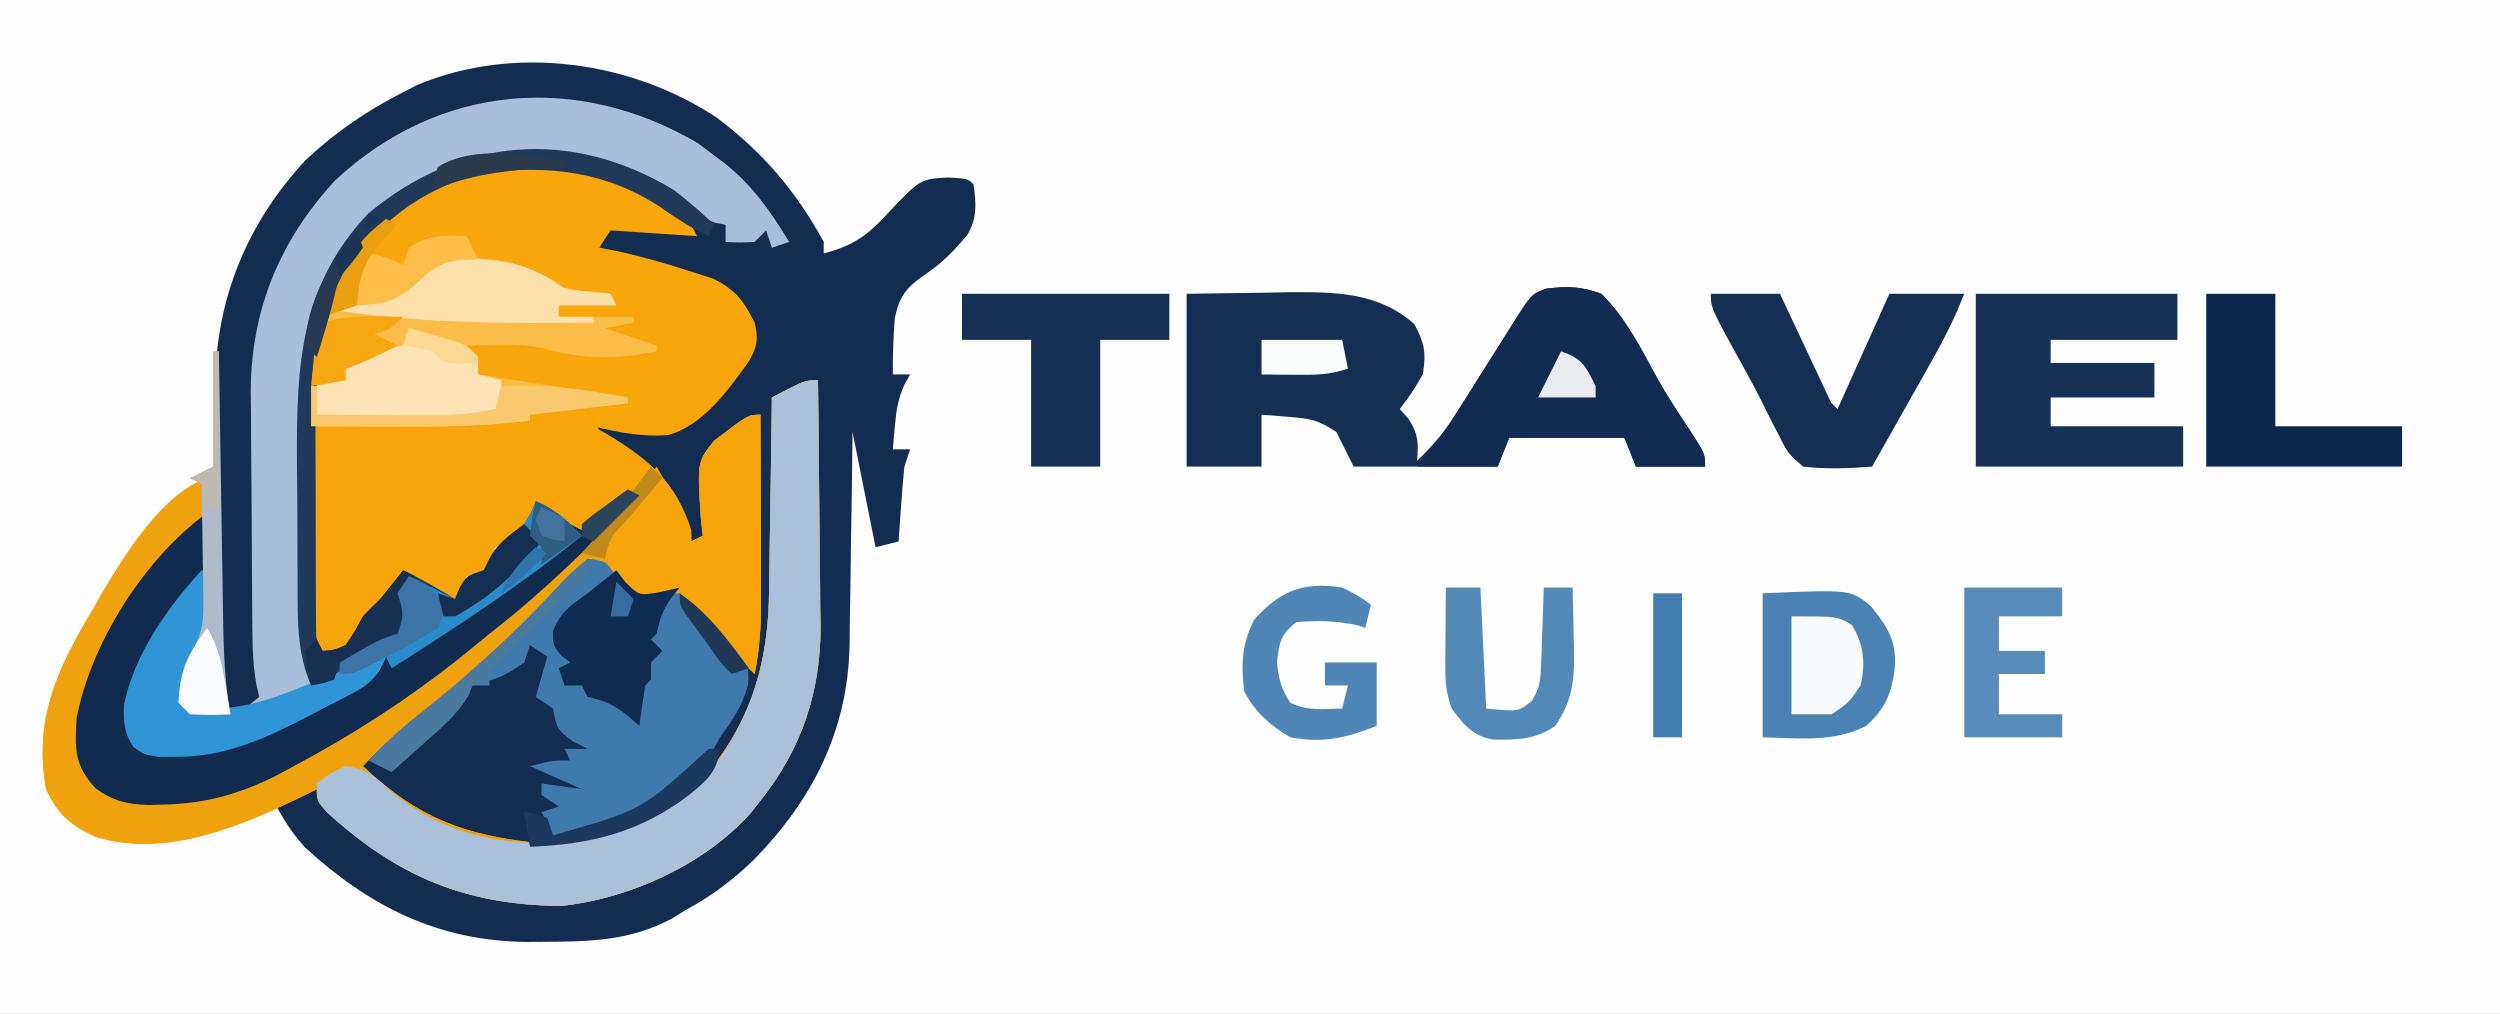 <?xml version="1.0" encoding="UTF-8"?>
<svg version="1.1" xmlns="http://www.w3.org/2000/svg" width="434" height="176">
<rect width="100%" height="100%" fill="#808080" stroke="none"/>
<path d="M0 0 C143.22 0 286.44 0 434 0 C434 58.08 434 116.16 434 176 C290.78 176 147.56 176 0 176 C0 117.92 0 59.84 0 0 Z " fill="#FEFEFE" transform="translate(0,0)"/>
<path d="M0 0 C8.044 6.056 13.776 12.737 18.625 21.625 C18.625 22.285 18.625 22.945 18.625 23.625 C23.404 22.356 25.958 20.732 29.312 17.125 C35.361 10.69 35.361 10.69 40.25 10.438 C43.625 10.625 43.625 10.625 44.625 11.625 C45.089 14.936 45.31 17.492 43.531 20.434 C41.442 22.928 39.397 25.097 36.703 26.941 C33.237 29.34 31.827 30.63 30.961 34.891 C30.714 38.15 30.591 41.357 30.625 44.625 C31.615 44.625 32.605 44.625 33.625 44.625 C33.308 45.187 32.991 45.749 32.664 46.328 C31.556 48.777 31.235 50.709 31 53.375 C30.925 54.174 30.85 54.973 30.773 55.797 C30.724 56.4 30.675 57.003 30.625 57.625 C31.615 57.625 32.605 57.625 33.625 57.625 C33.295 58.615 32.965 59.605 32.625 60.625 C32.4 62.851 32.217 65.081 32.062 67.312 C31.979 68.492 31.895 69.671 31.809 70.887 C31.748 71.79 31.687 72.694 31.625 73.625 C30.305 73.955 28.985 74.285 27.625 74.625 C26.305 68.025 24.985 61.425 23.625 54.625 C23.588 57.757 23.55 60.89 23.512 64.117 C23.465 67.179 23.414 70.24 23.363 73.302 C23.329 75.416 23.301 77.53 23.279 79.645 C23.245 82.698 23.192 85.751 23.137 88.805 C23.13 89.737 23.124 90.67 23.117 91.631 C22.791 106.476 16.713 118.439 6.449 128.926 C2.742 132.469 -0.868 135.2 -5.375 137.625 C-6.15 138.108 -6.924 138.592 -7.723 139.09 C-14.985 142.951 -21.896 143.088 -30 143.125 C-31.061 143.131 -32.122 143.138 -33.215 143.144 C-48.426 142.9 -60.13 137.027 -71.281 126.871 C-73.399 124.599 -74.885 122.341 -76.375 119.625 C-71.625 116.625 -71.625 116.625 -69.375 116.625 C-68.571 117.636 -67.766 118.646 -66.938 119.688 C-62.905 124.572 -57.798 127.476 -52.375 130.625 C-51.406 131.223 -50.436 131.821 -49.438 132.438 C-35.42 137.873 -21.907 136.202 -8.418 130.34 C4.103 124.053 11.012 114.733 15.674 101.692 C17.147 96.412 16.982 91.01 17.039 85.566 C17.058 84.422 17.078 83.278 17.098 82.099 C17.157 78.462 17.204 74.825 17.25 71.188 C17.288 68.714 17.327 66.241 17.367 63.768 C17.463 57.72 17.548 51.673 17.625 45.625 C16.676 46.12 15.727 46.615 14.75 47.125 C11.625 48.625 11.625 48.625 9.625 48.625 C9.656 50.53 9.656 50.53 9.688 52.474 C9.762 57.237 9.807 62.001 9.845 66.765 C9.865 68.817 9.892 70.869 9.927 72.921 C10.187 88.663 9.731 102.318 -1.375 114.625 C-10.175 122.882 -20.528 126.977 -32.603 126.735 C-43.265 126.171 -51.435 122.81 -59.375 115.625 C-60.408 114.317 -61.417 112.989 -62.375 111.625 C-61.359 110.886 -60.343 110.148 -59.297 109.387 C-49.221 101.991 -39.767 94.281 -31.109 85.234 C-30.568 84.674 -30.027 84.114 -29.47 83.537 C-28.428 82.451 -27.398 81.354 -26.382 80.244 C-24.969 78.766 -24.969 78.766 -22.375 76.625 C-20.176 76.633 -20.176 76.633 -18.375 77.625 C-17.612 78.491 -16.849 79.358 -16.062 80.25 C-15.176 81.034 -14.289 81.817 -13.375 82.625 C-12.274 82.401 -11.173 82.176 -10.039 81.945 C-6.375 81.625 -6.375 81.625 -3.574 83.828 C-2.745 84.834 -1.916 85.839 -1.062 86.875 C-0.221 87.87 0.621 88.865 1.488 89.891 C3.625 92.625 3.625 92.625 5.625 95.625 C6.796 91.003 6.753 86.556 6.723 81.824 C6.721 80.988 6.72 80.151 6.718 79.29 C6.713 76.631 6.7 73.972 6.688 71.312 C6.682 69.505 6.678 67.697 6.674 65.889 C6.663 61.467 6.646 57.046 6.625 52.625 C3.712 54.396 1.052 56.22 -1.375 58.625 C-2.333 62.262 -2.333 62.262 -1.875 66 C-1.767 67.868 -1.767 67.868 -1.656 69.773 C-1.563 70.714 -1.471 71.655 -1.375 72.625 C-2.86 73.12 -2.86 73.12 -4.375 73.625 C-4.669 72.84 -4.963 72.055 -5.266 71.246 C-9.077 62.321 -13.637 58.64 -22.375 54.625 C-21.88 53.635 -21.88 53.635 -21.375 52.625 C-20.431 52.848 -19.488 53.071 -18.516 53.301 C-11.282 54.619 -11.282 54.619 -4.471 52.509 C-2.606 50.989 -0.994 49.403 0.625 47.625 C1.147 47.061 1.668 46.497 2.206 45.915 C4.885 42.653 5.635 41.228 5.562 36.875 C4.771 33.517 4.771 33.517 2.625 30.625 C0.232 29.474 0.232 29.474 -2.602 28.582 C-3.633 28.231 -4.664 27.879 -5.727 27.518 C-6.807 27.161 -7.887 26.805 -9 26.438 C-10.088 26.069 -11.176 25.701 -12.297 25.322 C-14.987 24.414 -17.679 23.515 -20.375 22.625 C-19.715 21.305 -19.055 19.985 -18.375 18.625 C-11.445 19.12 -11.445 19.12 -4.375 19.625 C-14.787 10.981 -24.999 8.265 -38.355 9.359 C-47.571 10.573 -55.411 15.657 -61.375 22.625 C-68.026 32.438 -69.687 41.434 -69.605 53.055 C-69.605 54.126 -69.605 55.198 -69.604 56.302 C-69.601 58.552 -69.593 60.803 -69.581 63.054 C-69.562 66.51 -69.56 69.966 -69.561 73.422 C-69.556 75.612 -69.55 77.802 -69.543 79.992 C-69.542 81.029 -69.541 82.065 -69.54 83.133 C-69.533 84.088 -69.527 85.043 -69.52 86.027 C-69.516 86.869 -69.513 87.711 -69.509 88.578 C-69.504 90.691 -69.504 90.691 -68.375 92.625 C-66.46 92.503 -66.46 92.503 -64.375 91.625 C-62.766 89.249 -62.766 89.249 -61.375 86.625 C-60.396 85.604 -59.395 84.604 -58.375 83.625 C-57.028 81.97 -55.692 80.305 -54.375 78.625 C-51.263 80.123 -48.322 81.824 -45.375 83.625 C-45.107 82.986 -44.839 82.346 -44.562 81.688 C-43.375 79.625 -43.375 79.625 -40.375 78.625 C-40.086 78.027 -39.797 77.429 -39.5 76.812 C-38.024 73.943 -35.876 72.626 -33.375 70.625 C-32.063 68.508 -32.063 68.508 -31.375 66.625 C-28.708 67.958 -26.042 69.292 -23.375 70.625 C-20.735 68.645 -18.095 66.665 -15.375 64.625 C-14.715 64.955 -14.055 65.285 -13.375 65.625 C-21.682 74.151 -29.967 82.31 -39.375 89.625 C-41.063 91 -42.75 92.375 -44.438 93.75 C-53.551 100.989 -63.105 107.171 -73.375 112.625 C-74.5 113.232 -75.626 113.839 -76.785 114.465 C-83.353 117.669 -89.13 119.187 -96.375 119.312 C-97.081 119.332 -97.787 119.351 -98.515 119.371 C-102.233 119.286 -104.873 118.637 -107.82 116.445 C-111.545 112.333 -111.341 109.73 -111.086 104.363 C-108.568 91.125 -99.196 76.47 -88.375 68.625 C-87.633 73.376 -87.514 77.144 -89.98 81.387 C-91.388 83.238 -92.816 85.073 -94.262 86.895 C-99.255 93.346 -102.404 99.39 -101.375 107.625 C-98.796 110.204 -97.658 109.982 -94.062 110.062 C-83.782 109.854 -75.124 105.155 -66.188 100.5 C-65.539 100.164 -64.891 99.827 -64.223 99.48 C-61.052 97.767 -59.413 96.681 -57.375 93.625 C-58.146 93.986 -58.917 94.347 -59.711 94.719 C-61.215 95.415 -61.215 95.415 -62.75 96.125 C-64.247 96.821 -64.247 96.821 -65.773 97.531 C-68.375 98.625 -68.375 98.625 -70.375 98.625 C-72.854 92.85 -72.698 87.292 -72.711 81.121 C-72.718 80.006 -72.724 78.891 -72.731 77.743 C-72.741 75.385 -72.746 73.027 -72.746 70.67 C-72.75 67.099 -72.786 63.529 -72.824 59.959 C-72.907 43.426 -72.439 29.259 -60.375 16.625 C-49.906 7.929 -39.872 4.599 -26.375 5.625 C-16.637 6.761 -8.645 11.241 -1.375 17.625 C0.11 18.12 0.11 18.12 1.625 18.625 C1.625 19.615 1.625 20.605 1.625 21.625 C5.705 20.323 5.705 20.323 9.625 18.625 C9.625 19.945 9.625 21.265 9.625 22.625 C10.615 22.13 10.615 22.13 11.625 21.625 C3.728 9.341 -6.005 1.775 -20.461 -1.906 C-22.448 -2.208 -24.366 -2.313 -26.375 -2.375 C-27.328 -2.448 -28.28 -2.522 -29.262 -2.598 C-42.916 -3.24 -54.175 1.737 -64.375 10.625 C-72.461 18.103 -78.843 29.314 -79.556 40.449 C-79.623 43.896 -79.626 47.338 -79.605 50.785 C-79.605 52.048 -79.605 53.312 -79.604 54.613 C-79.601 57.277 -79.594 59.94 -79.581 62.604 C-79.564 66.005 -79.56 69.407 -79.561 72.808 C-79.56 76.071 -79.552 79.334 -79.543 82.598 C-79.542 83.813 -79.541 85.029 -79.54 86.282 C-79.533 87.42 -79.527 88.558 -79.52 89.731 C-79.516 90.727 -79.513 91.723 -79.509 92.749 C-79.368 95.773 -78.93 98.651 -78.375 101.625 C-81.345 102.615 -81.345 102.615 -84.375 103.625 C-86.863 96.866 -86.716 90.231 -86.746 83.09 C-86.76 81.124 -86.76 81.124 -86.773 79.118 C-86.79 76.346 -86.798 73.575 -86.801 70.804 C-86.806 67.293 -86.843 63.783 -86.889 60.272 C-86.927 56.878 -86.928 53.484 -86.934 50.09 C-86.953 48.85 -86.973 47.61 -86.993 46.332 C-86.917 31.442 -81.402 18.202 -71.211 7.312 C-66.124 2.567 -60.58 -1.24 -54.375 -4.375 C-53.564 -4.79 -52.753 -5.205 -51.918 -5.633 C-35.102 -12.674 -14.843 -9.785 0 0 Z " fill="#132D52" transform="translate(124.375,20.375)"/>
<path d="M0 0 C7.328 4.656 7.328 4.656 9 8 C4.05 7.67 -0.9 7.34 -6 7 C-6.66 7.99 -7.32 8.98 -8 10 C-6.804 10.227 -5.607 10.454 -4.375 10.688 C-0.074 11.665 4.117 12.887 8.312 14.25 C9.484 14.626 10.656 15.003 11.863 15.391 C15.707 17.363 17.068 19.165 19 23 C19.698 25.821 19.456 27.211 18.007 29.718 C14.537 34.615 9.954 40.972 3.912 42.543 C-0.527 42.846 -4.69 42.085 -9 41 C-8.192 41.461 -7.384 41.923 -6.551 42.398 C0.772 46.868 5.342 50.686 8 59 C8 59.66 8 60.32 8 61 C8.66 60.67 9.32 60.34 10 60 C9.843 58.606 9.843 58.606 9.684 57.184 C9.029 47.227 9.029 47.227 11.969 43.512 C17.872 39 17.872 39 20 39 C20.025 44.444 20.043 49.889 20.055 55.333 C20.06 57.184 20.067 59.034 20.075 60.885 C20.088 63.551 20.093 66.217 20.098 68.883 C20.103 69.705 20.108 70.527 20.113 71.374 C20.114 75.699 19.866 79.74 19 84 C16.547 81.624 14.25 79.317 12.133 76.629 C10.193 74.209 8.365 72.01 6 70 C2.299 70.064 2.299 70.064 -1 71 C-3.312 69.188 -3.312 69.188 -5 67 C-5.66 66.34 -6.32 65.68 -7 65 C-10.742 65.274 -12.456 67.15 -14.949 69.797 C-15.707 70.585 -16.465 71.374 -17.246 72.186 C-18.052 73.032 -18.858 73.878 -19.688 74.75 C-27.728 83.021 -36.123 90.2 -45.514 96.881 C-47.157 98.064 -47.157 98.064 -49 100 C-39.427 109.064 -31.252 112.09 -18.188 113.375 C-7.152 112.968 3.106 108.638 11 101 C18.734 91.507 21.427 81.457 21.512 69.398 C21.539 67.955 21.539 67.955 21.566 66.482 C21.62 63.446 21.654 60.411 21.688 57.375 C21.721 55.301 21.755 53.227 21.791 51.152 C21.875 46.102 21.942 41.051 22 36 C27.75 33 27.75 33 30 33 C30.102 40.186 30.172 47.371 30.22 54.558 C30.24 56.998 30.267 59.438 30.302 61.878 C30.351 65.403 30.373 68.928 30.391 72.453 C30.411 73.529 30.432 74.604 30.453 75.712 C30.457 87.168 27.164 97.037 20 106 C19.471 106.677 18.943 107.354 18.398 108.051 C10.495 117.016 -2.721 123.032 -14.547 124.266 C-31.091 124.148 -43.044 119.21 -55.27 107.918 C-57 106 -57 106 -57 104 C-57.799 104.398 -58.598 104.797 -59.422 105.207 C-70.255 110.433 -83.171 116.027 -95.359 112.273 C-99.761 110.297 -101.88 108.452 -104 104 C-106.174 91.856 -102.08 83.21 -96 73 C-95.14 71.482 -95.14 71.482 -94.262 69.934 C-90.228 63.166 -83.726 52.575 -76 50 C-75.607 53.753 -75.577 55.445 -77.906 58.5 C-78.762 59.325 -79.618 60.15 -80.5 61 C-88.962 69.786 -97.382 82.204 -97.5 94.688 C-97.531 95.784 -97.562 96.881 -97.594 98.012 C-97.232 101.126 -97.232 101.126 -94.957 103.352 C-91.321 105.379 -88.26 105.728 -84.188 105.688 C-83.443 105.682 -82.698 105.676 -81.93 105.67 C-73.343 105.315 -66.459 102.007 -59 98 C-58.085 97.527 -58.085 97.527 -57.152 97.044 C-36.566 86.356 -18.123 69.473 -2 53 C-4.97 54.98 -7.94 56.96 -11 59 C-14.05 57.475 -16.364 56.071 -19 54 C-19.268 54.763 -19.536 55.526 -19.812 56.312 C-20.951 58.89 -21.814 60.27 -24 62 C-24.66 62 -25.32 62 -26 62 C-26.66 63.65 -27.32 65.3 -28 67 C-28.99 67 -29.98 67 -31 67 C-31.66 68.65 -32.32 70.3 -33 72 C-33.907 71.34 -34.815 70.68 -35.75 70 C-38.932 67.651 -38.932 67.651 -43 68 C-44.389 69.961 -45.726 71.962 -47 74 C-47.66 74 -48.32 74 -49 74 C-49.206 74.784 -49.413 75.567 -49.625 76.375 C-51 79 -51 79 -54.125 80.312 C-55.074 80.539 -56.023 80.766 -57 81 C-57.955 78.134 -58.137 76.298 -58.161 73.32 C-58.171 72.372 -58.18 71.423 -58.19 70.446 C-58.194 69.421 -58.199 68.396 -58.203 67.34 C-58.209 66.28 -58.215 65.221 -58.22 64.129 C-58.23 61.882 -58.236 59.635 -58.24 57.388 C-58.25 53.975 -58.281 50.563 -58.312 47.15 C-58.319 44.964 -58.324 42.777 -58.328 40.59 C-58.34 39.579 -58.353 38.568 -58.366 37.527 C-58.329 25.78 -54.865 15.644 -47.031 6.77 C-34.477 -5.352 -15.543 -8.371 0 0 Z " fill="#F8A60B" transform="translate(112,33)"/>
<path d="M0 0 C0.102 7.186 0.172 14.371 0.22 21.558 C0.24 23.998 0.267 26.438 0.302 28.878 C0.351 32.403 0.373 35.928 0.391 39.453 C0.411 40.529 0.432 41.604 0.453 42.712 C0.457 54.168 -2.836 64.037 -10 73 C-10.529 73.677 -11.057 74.354 -11.602 75.051 C-19.505 84.016 -32.721 90.032 -44.547 91.266 C-61.091 91.148 -73.044 86.21 -85.27 74.918 C-87 73 -87 73 -87 71 C-87.799 71.398 -88.598 71.797 -89.422 72.207 C-100.255 77.433 -113.171 83.027 -125.359 79.273 C-129.761 77.297 -131.88 75.452 -134 71 C-136.174 58.856 -132.08 50.21 -126 40 C-125.426 38.988 -124.853 37.976 -124.262 36.934 C-120.228 30.166 -113.726 19.575 -106 17 C-105.607 20.753 -105.577 22.445 -107.906 25.5 C-108.762 26.325 -109.618 27.15 -110.5 28 C-118.962 36.786 -127.382 49.204 -127.5 61.688 C-127.546 63.333 -127.546 63.333 -127.594 65.012 C-127.232 68.126 -127.232 68.126 -124.957 70.352 C-121.321 72.379 -118.26 72.728 -114.188 72.688 C-113.443 72.682 -112.698 72.676 -111.93 72.67 C-103.343 72.315 -96.459 69.007 -89 65 C-88.085 64.527 -88.085 64.527 -87.152 64.044 C-65.831 52.975 -42.487 34.122 -28 15 C-26.995 16.789 -25.996 18.581 -25 20.375 C-24.443 21.373 -23.886 22.37 -23.312 23.398 C-22 26 -22 26 -22 28 C-21.01 27.505 -21.01 27.505 -20 27 C-20.157 25.606 -20.157 25.606 -20.316 24.184 C-20.971 14.227 -20.971 14.227 -18.031 10.512 C-12.128 6 -12.128 6 -10 6 C-9.975 11.444 -9.957 16.889 -9.945 22.333 C-9.94 24.184 -9.933 26.034 -9.925 27.885 C-9.912 30.551 -9.907 33.217 -9.902 35.883 C-9.897 36.705 -9.892 37.527 -9.887 38.374 C-9.886 42.699 -10.134 46.74 -11 51 C-13.453 48.624 -15.75 46.317 -17.867 43.629 C-19.807 41.209 -21.635 39.01 -24 37 C-27.701 37.064 -27.701 37.064 -31 38 C-33.312 36.188 -33.312 36.188 -35 34 C-35.66 33.34 -36.32 32.68 -37 32 C-40.742 32.274 -42.456 34.15 -44.949 36.797 C-45.707 37.585 -46.465 38.374 -47.246 39.186 C-48.052 40.032 -48.858 40.878 -49.688 41.75 C-57.728 50.021 -66.123 57.2 -75.514 63.881 C-77.157 65.064 -77.157 65.064 -79 67 C-69.427 76.064 -61.252 79.09 -48.188 80.375 C-37.152 79.968 -26.894 75.638 -19 68 C-11.266 58.507 -8.573 48.457 -8.488 36.398 C-8.461 34.955 -8.461 34.955 -8.434 33.482 C-8.38 30.446 -8.346 27.411 -8.312 24.375 C-8.279 22.301 -8.245 20.227 -8.209 18.152 C-8.125 13.102 -8.058 8.051 -8 3 C-2.25 0 -2.25 0 0 0 Z " fill="#EFA20E" transform="translate(142,66)"/>
<path d="M0 0 C0.928 0.701 1.856 1.403 2.812 2.125 C3.657 2.753 3.657 2.753 4.52 3.395 C9.416 7.267 12.591 11.815 15.812 17.125 C14.328 17.62 14.328 17.62 12.812 18.125 C12.318 16.64 12.318 16.64 11.812 15.125 C11.152 15.785 10.492 16.445 9.812 17.125 C7.188 17.25 7.188 17.25 4.812 17.125 C4.812 16.135 4.812 15.145 4.812 14.125 C3.971 13.982 3.971 13.982 3.113 13.836 C0.262 12.955 -1.611 11.533 -4 9.75 C-14.267 2.404 -25.258 0.618 -37.762 2.516 C-46.95 4.824 -55.451 10.27 -61.188 17.812 C-69.672 32.057 -68.699 46.482 -68.5 62.562 C-68.488 64.958 -68.479 67.353 -68.471 69.748 C-68.457 72.039 -68.442 74.33 -68.426 76.621 C-68.418 77.687 -68.411 78.752 -68.403 79.85 C-68.341 84.71 -68.203 89.349 -67.188 94.125 C-66.417 93.764 -65.646 93.403 -64.852 93.031 C-63.347 92.335 -63.347 92.335 -61.812 91.625 C-60.316 90.929 -60.316 90.929 -58.789 90.219 C-56.188 89.125 -56.188 89.125 -54.188 89.125 C-55.587 92.579 -56.937 93.888 -60.223 95.598 C-61.438 96.235 -61.438 96.235 -62.678 96.885 C-63.527 97.315 -64.375 97.745 -65.25 98.188 C-66.072 98.621 -66.894 99.055 -67.74 99.502 C-75.05 103.281 -82.196 106.566 -90.562 106.5 C-91.56 106.508 -92.558 106.515 -93.586 106.523 C-96.188 106.125 -96.188 106.125 -98.004 104.816 C-99.635 102.485 -99.777 100.361 -99.664 97.562 C-97.954 88.814 -92.123 80.6 -86.188 74.125 C-85.858 74.125 -85.528 74.125 -85.188 74.125 C-84.742 80.853 -84.927 85.538 -88.363 91.398 C-89.43 93.26 -89.43 93.26 -88.938 96.125 C-88.69 96.785 -88.442 97.445 -88.188 98.125 C-86.75 98.179 -85.313 98.218 -83.875 98.25 C-83.074 98.273 -82.274 98.296 -81.449 98.32 C-78.904 98.283 -78.904 98.283 -76.188 96.125 C-76.43 95.064 -76.43 95.064 -76.676 93.981 C-77.197 91.07 -77.335 88.379 -77.365 85.424 C-77.377 84.301 -77.39 83.179 -77.403 82.023 C-77.411 80.818 -77.418 79.613 -77.426 78.371 C-77.434 77.119 -77.442 75.867 -77.45 74.578 C-77.464 71.927 -77.475 69.277 -77.483 66.627 C-77.491 63.93 -77.512 61.233 -77.544 58.536 C-77.587 54.627 -77.603 50.718 -77.613 46.809 C-77.631 45.618 -77.648 44.426 -77.666 43.199 C-77.63 28.982 -72.633 16.815 -62.938 6.375 C-44.97 -10.312 -20.971 -12.336 0 0 Z " fill="#A9BED8" transform="translate(121.188,24.875)"/>
<path d="M0 0 C4.434 -0.062 8.869 -0.124 13.438 -0.188 C14.817 -0.215 16.197 -0.242 17.619 -0.27 C25.686 -0.325 33.324 -0.318 39.562 5.312 C41.33 8.617 41.604 10.299 41 14 C39 17.375 39 17.375 37 20 C37.495 20.557 37.99 21.114 38.5 21.688 C40.248 24.382 40.262 25.854 40 29 C42.984 26.195 45.21 23.368 47.383 19.902 C48.297 18.453 48.297 18.453 49.23 16.975 C49.856 15.972 50.481 14.97 51.125 13.938 C52.377 11.947 53.63 9.956 54.883 7.965 C55.709 6.644 55.709 6.644 56.551 5.297 C59.86 0.051 59.86 0.051 62.434 -0.891 C66.177 -1.339 68.423 -1.29 72 0 C76.229 4.168 78.955 9.656 81.782 14.819 C83.444 17.795 85.302 20.598 87.188 23.438 C90 27.752 90 27.752 90 30 C86.04 30 82.08 30 78 30 C77.01 27.525 77.01 27.525 76 25 C69.4 25 62.8 25 56 25 C55.34 26.65 54.68 28.3 54 30 C45.75 30 37.5 30 29 30 C28.01 28.02 27.02 26.04 26 24 C22.838 21.892 21.493 21.662 17.812 21.375 C16.911 21.3 16.01 21.225 15.082 21.148 C14.395 21.099 13.708 21.05 13 21 C13 23.97 13 26.94 13 30 C8.71 30 4.42 30 0 30 C0 20.1 0 10.2 0 0 Z " fill="#152F54" transform="translate(206,51)"/>
<path d="M0 0 C3.96 0 7.92 0 12 0 C12.495 1.98 12.495 1.98 13 4 C15.065 5.779 15.065 5.779 17.562 7.25 C18.389 7.771 19.215 8.292 20.066 8.828 C20.704 9.215 21.343 9.602 22 10 C20.503 13.89 18.296 15.469 14.875 17.75 C13.965 18.364 13.055 18.977 12.117 19.609 C11.419 20.068 10.72 20.527 10 21 C7.066 19.582 4.567 18.017 2 16 C1.732 16.763 1.464 17.526 1.188 18.312 C0.049 20.89 -0.814 22.27 -3 24 C-3.66 24 -4.32 24 -5 24 C-5.99 26.475 -5.99 26.475 -7 29 C-7.99 29 -8.98 29 -10 29 C-10.99 31.475 -10.99 31.475 -12 34 C-12.908 33.34 -13.815 32.68 -14.75 32 C-17.932 29.651 -17.932 29.651 -22 30 C-23.389 31.961 -24.726 33.962 -26 36 C-26.66 36 -27.32 36 -28 36 C-28.206 36.784 -28.413 37.568 -28.625 38.375 C-30 41 -30 41 -33.125 42.312 C-34.074 42.539 -35.023 42.766 -36 43 C-37.274 39.178 -37.124 35.593 -37.098 31.613 C-37.096 30.796 -37.095 29.979 -37.093 29.137 C-37.088 26.529 -37.075 23.921 -37.062 21.312 C-37.057 19.544 -37.053 17.775 -37.049 16.006 C-37.038 11.671 -37.021 7.335 -37 3 C-35.798 2.962 -35.798 2.962 -34.573 2.924 C-30.902 2.807 -27.232 2.685 -23.562 2.562 C-22.302 2.523 -21.042 2.484 -19.744 2.443 C-13.111 2.218 -6.583 1.852 0 1 C0 0.67 0 0.34 0 0 Z " fill="#F7A50A" transform="translate(91,71)"/>
<path d="M0 0 C0.102 7.186 0.172 14.371 0.22 21.558 C0.24 23.998 0.267 26.438 0.302 28.878 C0.351 32.403 0.373 35.928 0.391 39.453 C0.411 40.529 0.432 41.604 0.453 42.712 C0.457 54.168 -2.836 64.037 -10 73 C-10.529 73.677 -11.057 74.354 -11.602 75.051 C-19.505 84.016 -32.721 90.032 -44.547 91.266 C-61.072 91.148 -72.982 86.19 -85.27 75.016 C-87 73 -87 73 -87 70 C-84.75 68.25 -84.75 68.25 -82 67 C-78.735 67.408 -77.09 68.569 -74.75 70.812 C-66.851 77.791 -56.836 80.694 -46.281 80.305 C-34.617 78.747 -24.425 74.659 -16.871 65.387 C-10.71 56.293 -8.565 47.274 -8.488 36.398 C-8.461 34.955 -8.461 34.955 -8.434 33.482 C-8.38 30.446 -8.346 27.411 -8.312 24.375 C-8.279 22.301 -8.245 20.227 -8.209 18.152 C-8.125 13.102 -8.058 8.051 -8 3 C-2.25 0 -2.25 0 0 0 Z " fill="#ABC0D9" transform="translate(142,66)"/>
<path d="M0 0 C3.378 0.305 3.978 0.975 6.312 3.625 C7.199 4.409 8.086 5.192 9 6 C10.651 5.664 10.651 5.664 12.336 5.32 C16 5 16 5 18.801 7.203 C19.63 8.209 20.459 9.214 21.312 10.25 C22.154 11.245 22.996 12.24 23.863 13.266 C28.019 18.583 28.019 18.583 27.875 21.812 C26.854 25.533 25.268 27.89 23 31 C22.464 31.969 21.927 32.939 21.375 33.938 C14.927 42.252 6.003 45.659 -4 48 C-4.66 48 -5.32 48 -6 48 C-6.66 46.68 -7.32 45.36 -8 44 C-6.515 43.505 -6.515 43.505 -5 43 C-5.99 42.34 -6.98 41.68 -8 41 C-8 40.34 -8 39.68 -8 39 C-5.69 39.33 -3.38 39.66 -1 40 C-5.455 38.02 -5.455 38.02 -10 36 C-6 35 -6 35 -3 35 C-3.33 34.34 -3.66 33.68 -4 33 C-2.68 33 -1.36 33 0 33 C-1.207 32.381 -1.207 32.381 -2.438 31.75 C-5.343 29.766 -5.37 29.257 -6 26 C-6.99 25.34 -7.98 24.68 -9 24 C-8.01 20.535 -8.01 20.535 -7 17 C-7.99 16.34 -8.98 15.68 -10 15 C-10.33 15.99 -10.66 16.98 -11 18 C-13.383 19.674 -15.319 20.864 -18.188 21.438 C-18.786 21.623 -19.384 21.809 -20 22 C-20.241 22.553 -20.482 23.106 -20.73 23.676 C-22.556 27.018 -25.307 29.259 -28.125 31.75 C-28.688 32.257 -29.252 32.763 -29.832 33.285 C-31.217 34.529 -32.608 35.765 -34 37 C-35.32 36.34 -36.64 35.68 -38 35 C-34.974 31.772 -31.791 28.989 -28.312 26.25 C-21.726 21.033 -15.439 15.573 -9.621 9.504 C-9.041 8.904 -8.462 8.304 -7.865 7.686 C-6.72 6.494 -5.586 5.292 -4.466 4.077 C-2.883 2.43 -2.883 2.43 0 0 Z " fill="#407AAC" transform="translate(102,97)"/>
<path d="M0 0 C1.907 0.172 1.907 0.172 3.852 0.348 C4.521 0.408 5.191 0.468 5.881 0.529 C11.103 1.106 14.164 2.594 18.477 5.41 C20.631 5.86 20.631 5.86 22.852 6.035 C24.048 6.159 25.244 6.283 26.477 6.41 C26.972 7.4 26.972 7.4 27.477 8.41 C24.177 8.41 20.877 8.41 17.477 8.41 C17.477 9.07 17.477 9.73 17.477 10.41 C21.767 10.41 26.057 10.41 30.477 10.41 C30.477 10.74 30.477 11.07 30.477 11.41 C28.827 11.74 27.177 12.07 25.477 12.41 C28.447 13.4 31.417 14.39 34.477 15.41 C34.477 15.74 34.477 16.07 34.477 16.41 C27.378 17.83 21.628 17.817 14.707 15.855 C10.35 14.986 5.898 15.264 1.477 15.41 C2.137 16.07 2.797 16.73 3.477 17.41 C3.477 18.4 3.477 19.39 3.477 20.41 C12.057 21.73 20.637 23.05 29.477 24.41 C29.477 24.74 29.477 25.07 29.477 25.41 C23.867 26.07 18.257 26.73 12.477 27.41 C12.477 27.74 12.477 28.07 12.477 28.41 C4.259 29.474 -3.872 29.528 -12.148 29.473 C-13.439 29.468 -14.729 29.464 -16.059 29.459 C-19.214 29.447 -22.368 29.431 -25.523 29.41 C-25.539 27.495 -25.55 25.579 -25.559 23.664 C-25.565 22.597 -25.572 21.531 -25.578 20.432 C-25.506 16.475 -25.272 13.983 -23.523 10.41 C-19.344 7.986 -15.259 6.998 -10.516 6.23 C-8.233 5.461 -8.233 5.461 -6.242 2.844 C-3.523 0.41 -3.523 0.41 0 0 Z " fill="#FBBD47" transform="translate(79.523,44.59)"/>
<path d="M0 0 C0.99 0.495 0.99 0.495 2 1 C-6.307 9.526 -14.592 17.685 -24 25 C-25.688 26.375 -27.375 27.75 -29.062 29.125 C-38.176 36.364 -47.73 42.546 -58 48 C-59.125 48.607 -60.251 49.214 -61.41 49.84 C-67.978 53.044 -73.755 54.562 -81 54.688 C-81.706 54.707 -82.412 54.726 -83.14 54.746 C-86.858 54.661 -89.498 54.012 -92.445 51.82 C-96.17 47.708 -95.966 45.105 -95.711 39.738 C-93.193 26.5 -83.821 11.845 -73 4 C-72.258 8.751 -72.139 12.519 -74.605 16.762 C-76.013 18.613 -77.441 20.448 -78.887 22.27 C-83.88 28.721 -87.029 34.765 -86 43 C-83.421 45.579 -82.283 45.357 -78.688 45.438 C-71.359 45.289 -65.581 43.085 -59 40 C-57.907 39.488 -56.814 38.976 -55.688 38.449 C-37.888 29.49 -17.716 17.548 -4 3 C-2.688 1.972 -1.363 0.959 0 0 Z " fill="#112B4E" transform="translate(109,85)"/>
<path d="M0 0 C11.55 0 23.1 0 35 0 C35 2.64 35 5.28 35 8 C27.74 8 20.48 8 13 8 C13 9.32 13 10.64 13 12 C18.94 12 24.88 12 31 12 C31 13.98 31 15.96 31 18 C25.06 18 19.12 18 13 18 C13 19.65 13 21.3 13 23 C20.59 23 28.18 23 36 23 C36 25.31 36 27.62 36 30 C24.12 30 12.24 30 0 30 C0 20.1 0 10.2 0 0 Z " fill="#173156" transform="translate(343,51)"/>
<path d="M0 0 C3.744 -0.448 5.989 -0.399 9.566 0.891 C13.795 5.059 16.521 10.547 19.349 15.71 C21.01 18.686 22.869 21.489 24.754 24.328 C27.566 28.642 27.566 28.642 27.566 30.891 C23.606 30.891 19.646 30.891 15.566 30.891 C14.906 29.241 14.246 27.591 13.566 25.891 C6.966 25.891 0.366 25.891 -6.434 25.891 C-7.424 28.366 -7.424 28.366 -8.434 30.891 C-13.054 30.891 -17.674 30.891 -22.434 30.891 C-21.114 29.241 -19.794 27.591 -18.434 25.891 C-17.281 24.176 -16.153 22.443 -15.051 20.695 C-14.441 19.732 -13.831 18.769 -13.203 17.777 C-12.578 16.783 -11.953 15.79 -11.309 14.766 C-10.056 12.784 -8.804 10.802 -7.551 8.82 C-6.725 7.509 -6.725 7.509 -5.882 6.171 C-2.557 0.936 -2.557 0.936 0 0 Z " fill="#112B52" transform="translate(268.434,50.109)"/>
<path d="M0 0 C2.488 1.888 4.714 3.863 7 6 C6.67 6.66 6.34 7.32 6 8 C3.036 6.608 0.472 4.966 -2.188 3.062 C-11.767 -3.267 -21.699 -4.377 -33 -3 C-42.503 -0.675 -50.317 4.567 -55.816 12.68 C-61.108 21.886 -62.304 29.979 -62.23 40.43 C-62.23 41.501 -62.23 42.573 -62.229 43.677 C-62.226 45.927 -62.218 48.178 -62.206 50.429 C-62.187 53.885 -62.185 57.341 -62.186 60.797 C-62.181 62.987 -62.175 65.177 -62.168 67.367 C-62.167 68.404 -62.166 69.44 -62.165 70.508 C-62.155 71.94 -62.155 71.94 -62.145 73.402 C-62.141 74.244 -62.138 75.086 -62.134 75.953 C-62.129 78.066 -62.129 78.066 -61 80 C-59.085 79.878 -59.085 79.878 -57 79 C-55.391 76.624 -55.391 76.624 -54 74 C-53.021 72.979 -52.02 71.979 -51 71 C-49.653 69.345 -48.317 67.68 -47 66 C-43.888 67.498 -40.947 69.199 -38 71 C-37.732 70.361 -37.464 69.721 -37.188 69.062 C-36 67 -36 67 -33 66 C-32.711 65.402 -32.422 64.804 -32.125 64.188 C-30.649 61.318 -28.501 60.001 -26 58 C-24.688 55.883 -24.688 55.883 -24 54 C-20.62 55.449 -18.541 57.373 -16 60 C-26.488 68.478 -37.623 75.777 -49 83 C-49.33 82.34 -49.66 81.68 -50 81 C-50.771 81.361 -51.542 81.722 -52.336 82.094 C-53.84 82.79 -53.84 82.79 -55.375 83.5 C-56.872 84.196 -56.872 84.196 -58.398 84.906 C-61 86 -61 86 -63 86 C-65.479 80.225 -65.323 74.667 -65.336 68.496 C-65.343 67.381 -65.349 66.266 -65.356 65.118 C-65.366 62.76 -65.371 60.402 -65.371 58.045 C-65.375 54.474 -65.411 50.904 -65.449 47.334 C-65.532 30.801 -65.064 16.634 -53 4 C-37.056 -9.243 -17.74 -10.767 0 0 Z " fill="#20385A" transform="translate(117,33)"/>
<path d="M0 0 C3.96 0 7.92 0 12 0 C12.638 1.36 13.276 2.72 13.934 4.121 C14.768 5.893 15.603 7.665 16.438 9.438 C16.858 10.335 17.279 11.233 17.713 12.158 C18.116 13.012 18.519 13.866 18.934 14.746 C19.491 15.932 19.491 15.932 20.06 17.142 C20.861 18.965 20.861 18.965 22 20 C24.97 13.4 27.94 6.8 31 0 C35.29 0 39.58 0 44 0 C42.432 3.921 40.803 7.304 38.742 10.957 C38.117 12.069 37.492 13.181 36.848 14.326 C36.19 15.488 35.533 16.65 34.875 17.812 C34.209 18.994 33.544 20.176 32.879 21.357 C31.255 24.24 29.629 27.121 28 30 C23.952 30.32 20.04 30.468 16 30 C13.359 27.684 13.359 27.684 11.75 24.438 C11.449 23.864 11.148 23.291 10.838 22.7 C10.196 21.469 9.574 20.228 8.971 18.978 C7.952 16.903 6.857 14.887 5.734 12.867 C0 2.488 0 2.488 0 0 Z " fill="#142E54" transform="translate(297,51)"/>
<path d="M0 0 C0.025 5.444 0.043 10.889 0.055 16.333 C0.06 18.184 0.067 20.034 0.075 21.885 C0.088 24.551 0.093 27.217 0.098 29.883 C0.103 30.705 0.108 31.527 0.113 32.374 C0.114 36.699 -0.134 40.74 -1 45 C-3.453 42.624 -5.75 40.317 -7.867 37.629 C-9.807 35.209 -11.635 33.01 -14 31 C-17.701 31.064 -17.701 31.064 -21 32 C-23.948 29.789 -25.803 26.931 -28 24 C-24.612 19.308 -21.218 14.97 -17 11 C-16.162 12.455 -15.329 13.914 -14.5 15.375 C-14.036 16.187 -13.572 16.999 -13.094 17.836 C-12 20 -12 20 -12 22 C-11.34 21.67 -10.68 21.34 -10 21 C-10.104 20.071 -10.209 19.141 -10.316 18.184 C-10.971 8.227 -10.971 8.227 -8.031 4.512 C-2.128 0 -2.128 0 0 0 Z " fill="#F6A409" transform="translate(132,72)"/>
<path d="M0 0 C11.88 0 23.76 0 36 0 C36 2.64 36 5.28 36 8 C32.04 8 28.08 8 24 8 C24 15.26 24 22.52 24 30 C20.04 30 16.08 30 12 30 C12 22.74 12 15.48 12 8 C8.04 8 4.08 8 0 8 C0 5.36 0 2.72 0 0 Z " fill="#152F55" transform="translate(167,51)"/>
<path d="M0 0 C3.96 0 7.92 0 12 0 C12 7.59 12 15.18 12 23 C19.26 23 26.52 23 34 23 C34 25.31 34 27.62 34 30 C22.78 30 11.56 30 0 30 C0 20.1 0 10.2 0 0 Z " fill="#0D284F" transform="translate(383,51)"/>
<path d="M0 0 C15.268 -0.67 15.268 -0.67 18.812 2.25 C21.841 6.057 23.404 8.515 22.875 13.438 C22.281 17.635 21.196 20.071 18 23 C12.186 25.943 6.382 25.129 0 25 C0 16.75 0 8.5 0 0 Z " fill="#4982B3" transform="translate(306,103)"/>
<path d="M0 0 C0.33 0 0.66 0 1 0 C1.445 6.728 1.261 11.413 -2.176 17.273 C-3.243 19.135 -3.243 19.135 -2.75 22 C-2.502 22.66 -2.255 23.32 -2 24 C5.538 24.485 10.887 22.938 17.812 20.062 C19.652 19.322 21.491 18.584 23.332 17.848 C24.134 17.518 24.935 17.188 25.761 16.848 C27.828 16.065 29.846 15.485 32 15 C30.6 18.454 29.251 19.763 25.965 21.473 C25.155 21.897 24.344 22.322 23.51 22.76 C22.661 23.19 21.812 23.62 20.938 24.062 C20.116 24.496 19.294 24.93 18.447 25.377 C11.137 29.156 3.992 32.441 -4.375 32.375 C-5.373 32.383 -6.37 32.39 -7.398 32.398 C-10 32 -10 32 -11.816 30.691 C-13.448 28.36 -13.59 26.236 -13.477 23.438 C-11.766 14.689 -5.935 6.475 0 0 Z " fill="#2F95D6" transform="translate(35,99)"/>
<path d="M0 0 C1.627 0.45 3.252 0.911 4.875 1.375 C6.232 1.758 6.232 1.758 7.617 2.148 C10 3 10 3 12 5 C12 5.99 12 6.98 12 8 C13.32 8.33 14.64 8.66 16 9 C16 9.66 16 10.32 16 11 C16.66 11.33 17.32 11.66 18 12 C17.34 12.66 16.68 13.32 16 14 C16 14.33 16 14.66 16 15 C5.393 16.929 -5.33 15.964 -16 15 C-16 13.35 -16 11.7 -16 10 C-14.35 9.67 -12.7 9.34 -11 9 C-11 8.34 -11 7.68 -11 7 C-7.929 4.047 -5.167 3.473 -1 3 C-0.67 2.01 -0.34 1.02 0 0 Z " fill="#FDE4B6" transform="translate(71,57)"/>
<path d="M0 0 C0.516 0.681 1.031 1.361 1.562 2.062 C3.973 4.424 3.973 4.424 7.75 3.75 C8.822 3.502 9.895 3.255 11 3 C10.526 3.578 10.051 4.155 9.562 4.75 C8.04 6.943 7.532 8.431 7 11 C6.67 11.33 6.34 11.66 6 12 C6.66 12.66 7.32 13.32 8 14 C7.34 14.66 6.68 15.32 6 16 C6 16.99 6 17.98 6 19 C5.67 19.33 5.34 19.66 5 20 C4.632 22.328 4.298 24.662 4 27 C3.257 26.361 2.515 25.721 1.75 25.062 C-0.78 23.165 -2.037 22.635 -5 22 C-5.33 21.34 -5.66 20.68 -6 20 C-6.99 20 -7.98 20 -9 20 C-9.33 19.01 -9.66 18.02 -10 17 C-9.34 16.67 -8.68 16.34 -8 16 C-8.516 15.608 -9.031 15.216 -9.562 14.812 C-11 13 -11 13 -11 10.562 C-9.684 7.19 -7.939 6.071 -5 4 C-4.072 3.257 -3.144 2.515 -2.188 1.75 C-1.105 0.884 -1.105 0.884 0 0 Z " fill="#0F2B51" transform="translate(107,99)"/>
<path d="M0 0 C3 1.5 3 1.5 5 3 C4.67 4.32 4.34 5.64 4 7 C3.505 6.835 3.01 6.67 2.5 6.5 C-1.18 5.764 -4.231 5.701 -8 6 C-10.716 8.207 -10.952 9.536 -11.312 13 C-11.01 15.901 -10.605 17.593 -9 20 C-6.043 21.478 -3.258 21.06 0 21 C0.33 19.68 0.66 18.36 1 17 C-0.32 17 -1.64 17 -3 17 C-3 15.68 -3 14.36 -3 13 C-0.03 13 2.94 13 6 13 C6 16.63 6 20.26 6 24 C0.642 26.143 -3.316 27.043 -9 26 C-12.43 23.985 -15.209 21.581 -17 18 C-17.57 13.325 -17.438 9.877 -15.312 5.625 C-10.801 0.503 -6.702 -1.054 0 0 Z " fill="#4F86B6" transform="translate(233,102)"/>
<path d="M0 0 C1.98 0 3.96 0 6 0 C6.33 6.93 6.66 13.86 7 21 C12.539 21.557 12.539 21.557 14.843 19.764 C16.243 17.629 16.422 16.312 16.512 13.77 C16.547 12.967 16.583 12.165 16.619 11.338 C16.642 10.505 16.664 9.671 16.688 8.812 C16.722 7.968 16.756 7.123 16.791 6.252 C16.873 4.168 16.938 2.084 17 0 C18.65 0 20.3 0 22 0 C22.081 2.876 22.141 5.749 22.188 8.625 C22.213 9.433 22.238 10.241 22.264 11.074 C22.325 16.12 21.946 19.697 19 24 C15.593 26.404 12.257 26.471 8.191 26.391 C4.635 25.757 3.092 23.811 1 21 C0.078 18.234 -0.118 16.617 -0.098 13.77 C-0.093 12.566 -0.093 12.566 -0.088 11.338 C-0.08 10.505 -0.071 9.671 -0.062 8.812 C-0.058 7.968 -0.053 7.123 -0.049 6.252 C-0.037 4.168 -0.019 2.084 0 0 Z " fill="#5389B7" transform="translate(251,102)"/>
<path d="M0 0 C1.907 0.172 1.907 0.172 3.852 0.348 C4.521 0.408 5.191 0.468 5.881 0.529 C11.103 1.106 14.164 2.594 18.477 5.41 C20.631 5.86 20.631 5.86 22.852 6.035 C24.048 6.159 25.244 6.283 26.477 6.41 C26.972 7.4 26.972 7.4 27.477 8.41 C24.177 8.41 20.877 8.41 17.477 8.41 C17.477 9.07 17.477 9.73 17.477 10.41 C19.457 10.41 21.437 10.41 23.477 10.41 C23.477 10.74 23.477 11.07 23.477 11.41 C8.658 11.634 -5.839 11.535 -20.523 9.41 C-17.229 7.627 -14.284 6.885 -10.621 6.266 C-8.243 5.475 -8.243 5.475 -6.23 2.84 C-3.523 0.41 -3.523 0.41 0 0 Z " fill="#FDE1AD" transform="translate(79.523,44.59)"/>
<path d="M0 0 C5.61 0 11.22 0 17 0 C17 1.65 17 3.3 17 5 C13.37 5 9.74 5 6 5 C6 6.98 6 8.96 6 11 C8.64 11 11.28 11 14 11 C14 12.32 14 13.64 14 15 C11.36 15 8.72 15 6 15 C6 17.31 6 19.62 6 22 C9.63 22 13.26 22 17 22 C17 23.32 17 24.64 17 26 C11.39 26 5.78 26 0 26 C0 17.42 0 8.84 0 0 Z " fill="#578CB9" transform="translate(341,102)"/>
<path d="M0 0 C3.38 1.449 5.459 3.373 8 6 C-2.488 14.478 -13.623 21.777 -25 29 C-25.33 28.34 -25.66 27.68 -26 27 C-26.949 27.495 -27.898 27.99 -28.875 28.5 C-32 30 -32 30 -34 30 C-34 29.34 -34 28.68 -34 28 C-27.375 24.125 -27.375 24.125 -24 23 C-22.822 20.056 -22.967 19.1 -24 16 C-23.34 15.01 -22.68 14.02 -22 13 C-19.333 14.333 -16.667 15.667 -14 17 C-13.732 16.361 -13.464 15.721 -13.188 15.062 C-12 13 -12 13 -9 12 C-8.567 11.103 -8.567 11.103 -8.125 10.188 C-6.649 7.318 -4.501 6.001 -2 4 C-0.688 1.883 -0.688 1.883 0 0 Z " fill="#2A8BCB" transform="translate(93,87)"/>
<path d="M0 0 C8 0 8 0 10.5 1.5 C12.593 4.989 12.881 8.099 12 12 C9.938 15 9.938 15 7 17 C4.69 17 2.38 17 0 17 C0 11.39 0 5.78 0 0 Z " fill="#F8FAFC" transform="translate(311,107)"/>
<path d="M0 0 C0.33 0 0.66 0 1 0 C1.01 0.686 1.021 1.372 1.031 2.079 C1.14 9.233 1.254 16.387 1.372 23.541 C1.416 26.21 1.457 28.878 1.497 31.546 C1.555 35.386 1.619 39.226 1.684 43.066 C1.7 44.255 1.717 45.444 1.734 46.669 C1.833 52.202 2.027 57.548 3 63 C-0.375 63.125 -0.375 63.125 -4 63 C-4.66 62.34 -5.32 61.68 -6 61 C-5.793 57.345 -5.489 54.748 -3.468 51.656 C-1.701 48.459 -1.653 46.455 -1.707 42.824 C-1.717 41.667 -1.726 40.51 -1.736 39.318 C-1.761 38.12 -1.787 36.922 -1.812 35.688 C-1.833 33.861 -1.833 33.861 -1.854 31.998 C-1.889 28.998 -1.938 25.999 -2 23 C-2.66 22.67 -3.32 22.34 -4 22 C-2.68 21.34 -1.36 20.68 0 20 C0 13.4 0 6.8 0 0 Z " fill="#ADBBCB" transform="translate(37,61)"/>
<path d="M0 0 C0.33 0 0.66 0 1 0 C1 1.65 1 3.3 1 5 C5.042 5.029 9.083 5.047 13.125 5.062 C14.267 5.071 15.409 5.079 16.586 5.088 C17.695 5.091 18.803 5.094 19.945 5.098 C21.469 5.106 21.469 5.106 23.024 5.114 C26.091 4.997 28.986 4.568 32 4 C32.33 2.68 32.66 1.36 33 0 C40.551 -0.301 47.589 0.574 55 2 C55 2.33 55 2.66 55 3 C49.39 3.66 43.78 4.32 38 5 C38 5.33 38 5.66 38 6 C29.782 7.063 21.651 7.118 13.375 7.062 C12.085 7.058 10.794 7.053 9.465 7.049 C6.31 7.037 3.155 7.021 0 7 C0 4.69 0 2.38 0 0 Z " fill="#F9C96D" transform="translate(54,67)"/>
<path d="M0 0 C1.65 0 3.3 0 5 0 C5 8.25 5 16.5 5 25 C3.35 25 1.7 25 0 25 C0 16.75 0 8.5 0 0 Z " fill="#447EB1" transform="translate(287,103)"/>
<path d="M0 0 C0.66 0.33 1.32 0.66 2 1 C1.182 1.802 1.182 1.802 0.348 2.621 C-2.107 5.034 -4.553 7.454 -7 9.875 C-8.288 11.138 -8.288 11.138 -9.602 12.426 C-10.414 13.231 -11.226 14.037 -12.062 14.867 C-12.817 15.611 -13.571 16.354 -14.348 17.121 C-16.22 18.833 -16.22 18.833 -16 21 C-16.99 21 -17.98 21 -19 21 C-19.204 21.541 -19.407 22.083 -19.617 22.641 C-21.553 25.944 -24.287 28.241 -27.125 30.75 C-27.688 31.257 -28.252 31.763 -28.832 32.285 C-30.217 33.529 -31.608 34.765 -33 36 C-34.32 35.34 -35.64 34.68 -37 34 C-33.974 30.772 -30.791 27.989 -27.312 25.25 C-17.537 17.511 -8.735 8.87 0 0 Z " fill="#4A7AA0" transform="translate(101,98)"/>
<path d="M0 0 C0.66 1.32 1.32 2.64 2 4 C0.484 4.062 0.484 4.062 -1.062 4.125 C-4.441 4.574 -6.043 5.671 -8.5 8 C-11.953 11.273 -14.294 11.808 -19 12 C-19.125 8.625 -19.125 8.625 -19 5 C-18.34 4.34 -17.68 3.68 -17 3 C-14.737 3.354 -13.049 3.975 -11 5 C-10.67 4.01 -10.34 3.02 -10 2 C-6.755 -0.283 -3.875 -0.176 0 0 Z " fill="#FCBE49" transform="translate(81,41)"/>
<path d="M0 0 C-2 2 -2 2 -5 3 C-3.68 3.66 -2.36 4.32 -1 5 C-3.983 6.524 -6.818 7.939 -10 9 C-10 9.66 -10 10.32 -10 11 C-11.98 11.33 -13.96 11.66 -16 12 C-15.859 10.541 -15.712 9.083 -15.562 7.625 C-15.481 6.813 -15.4 6.001 -15.316 5.164 C-15 3 -15 3 -14 1 C-9.459 -0.419 -4.706 -0.092 0 0 Z " fill="#F6A711" transform="translate(70,55)"/>
<path d="M0 0 C0.66 0.33 1.32 0.66 2 1 C1.474 2.176 1.474 2.176 0.938 3.375 C0.628 4.241 0.319 5.107 0 6 C0.33 6.66 0.66 7.32 1 8 C0.5 9.938 0.5 9.938 -1 12 C-4.284 13.612 -7.533 14.844 -11 16 C-11.33 16.99 -11.66 17.98 -12 19 C-14.062 19.688 -14.062 19.688 -16 20 C-16.625 17.125 -16.625 17.125 -17 14 C-16.34 13.34 -15.68 12.68 -15 12 C-14.67 12.66 -14.34 13.32 -14 14 C-12.085 13.878 -12.085 13.878 -10 13 C-8.391 10.624 -8.391 10.624 -7 8 C-6.021 6.979 -5.02 5.979 -4 5 C-2.653 3.345 -1.317 1.68 0 0 Z " fill="#173051" transform="translate(70,99)"/>
<path d="M0 0 C0.66 0 1.32 0 2 0 C1.482 4.003 -0.298 5.515 -3.375 8 C-11.876 14.494 -20.436 16.591 -31 17 C-31.33 15.02 -31.66 13.04 -32 11 C-30.062 11.312 -30.062 11.312 -28 12 C-27.67 12.99 -27.34 13.98 -27 15 C-11.535 10.635 -11.535 10.635 0 0 Z " fill="#1C385F" transform="translate(123,130)"/>
<path d="M0 0 C4.62 0 9.24 0 14 0 C14.33 1.65 14.66 3.3 15 5 C11.715 6.095 9.263 6.1 5.812 6.062 C4.182 6.049 4.182 6.049 2.52 6.035 C1.688 6.024 0.857 6.012 0 6 C0 4.02 0 2.04 0 0 Z " fill="#FBFCFC" transform="translate(219,59)"/>
<path d="M0 0 C1.813 3.2 2.522 6.133 3.125 9.75 C3.293 10.735 3.46 11.72 3.633 12.734 C3.815 13.856 3.815 13.856 4 15 C0.625 15.125 0.625 15.125 -3 15 C-3.66 14.34 -4.32 13.68 -5 13 C-4.785 7.404 -3.271 4.326 0 0 Z " fill="#FAFBFC" transform="translate(36,109)"/>
<path d="M0 0 C3.161 1.37 3.993 1.989 6 5 C5.832 7.054 5.832 7.054 5 9 C2.524 10.602 0.184 11.943 -2.438 13.25 C-3.479 13.795 -3.479 13.795 -4.541 14.352 C-9.684 17 -9.684 17 -12 17 C-12 16.34 -12 15.68 -12 15 C-5.375 11.125 -5.375 11.125 -2 10 C-0.822 7.056 -0.967 6.1 -2 3 C-1.34 2.01 -0.68 1.02 0 0 Z " fill="#3B74A5" transform="translate(71,100)"/>
<path d="M0 0 C0.99 0.99 1.98 1.98 3 3 C-1.319 8.537 -5.803 12.616 -12 16 C-12.66 16 -13.32 16 -14 16 C-14.33 14.68 -14.66 13.36 -15 12 C-14.01 12.33 -13.02 12.66 -12 13 C-11.732 12.361 -11.464 11.721 -11.188 11.062 C-10 9 -10 9 -7 8 C-6.711 7.402 -6.423 6.804 -6.125 6.188 C-4.645 3.309 -2.577 1.899 0 0 Z " fill="#152F52" transform="translate(91,91)"/>
<path d="M0 0 C3.366 1.443 5.51 3.333 8 6 C5.69 7.65 3.38 9.3 1 11 C1 10.01 1 9.02 1 8 C0.34 7.34 -0.32 6.68 -1 6 C-0.625 2.875 -0.625 2.875 0 0 Z " fill="#305D82" transform="translate(93,87)"/>
<path d="M0 0 C3.754 1.251 4.241 2.565 6 6 C6 6.66 6 7.32 6 8 C2.7 8 -0.6 8 -4 8 C-2.68 5.36 -1.36 2.72 0 0 Z " fill="#E9EBEF" transform="translate(271,61)"/>
<path d="M0 0 C0 0.33 0 0.66 0 1 C-1.359 1.056 -1.359 1.056 -2.746 1.113 C-10.045 1.507 -16.199 2.303 -23 5 C-22.625 3.078 -22.625 3.078 -22 1 C-15.728 -2.92 -6.929 -1.008 0 0 Z " fill="#2A3A4D" transform="translate(98,28)"/>
<path d="M0 0 C0.66 0.33 1.32 0.66 2 1 C1.578 1.424 1.157 1.848 0.723 2.285 C-3.232 6.519 -4.763 9.19 -5 15 C-6.98 15.66 -8.96 16.32 -11 17 C-5.034 4.146 -5.034 4.146 0 0 Z " fill="#EA9F11" transform="translate(67,38)"/>
<path d="M0 0 C0.33 0 0.66 0 1 0 C1 8.91 1 17.82 1 27 C0.34 27 -0.32 27 -1 27 C-1.124 26.361 -1.248 25.721 -1.375 25.062 C-1.581 24.382 -1.788 23.701 -2 23 C-2.66 22.67 -3.32 22.34 -4 22 C-2.68 21.34 -1.36 20.68 0 20 C0 13.4 0 6.8 0 0 Z " fill="#BFBAAF" transform="translate(37,61)"/>
<path d="M0 0 C0.66 0.66 1.32 1.32 2 2 C1.278 2.843 0.556 3.686 -0.188 4.555 C-1.125 5.661 -2.063 6.768 -3 7.875 C-3.477 8.431 -3.954 8.986 -4.445 9.559 C-7.131 12.389 -7.131 12.389 -8 16 C-9.32 15.67 -10.64 15.34 -12 15 C-11.134 14.01 -10.268 13.02 -9.375 12 C-6.058 8.138 -3.007 4.106 0 0 Z " fill="#C1891A" transform="translate(113,81)"/>
<path d="M0 0 C0.66 0 1.32 0 2 0 C1.347 3.517 0.486 6.893 -0.562 10.312 C-0.832 11.196 -1.101 12.079 -1.379 12.988 C-1.584 13.652 -1.789 14.316 -2 15 C-2.66 14.34 -3.32 13.68 -4 13 C-3.712 8.008 -2.435 4.34 0 0 Z " fill="#273A52" transform="translate(57,47)"/>
<path d="M0 0 C1.627 0.45 3.252 0.911 4.875 1.375 C5.78 1.63 6.685 1.885 7.617 2.148 C10 3 10 3 12 5 C11.67 5.99 11.34 6.98 11 8 C11 7.34 11 6.68 11 6 C10.216 6.041 9.432 6.082 8.625 6.125 C6 6 6 6 4 4 C1.429 3.352 1.429 3.352 -1 3 C-0.67 2.01 -0.34 1.02 0 0 Z " fill="#FDD893" transform="translate(71,57)"/>
<path d="M0 0 C5.044 3.515 8.38 8.117 12 13 C11.01 13.33 10.02 13.66 9 14 C7 12 7 12 5 9 C3.679 7.203 2.355 5.41 1.023 3.621 C0 2 0 2 0 0 Z " fill="#1E3856" transform="translate(118,103)"/>
<path d="M0 0 C0.66 0.33 1.32 0.66 2 1 C1.01 1.66 0.02 2.32 -1 3 C-0.67 2.01 -0.34 1.02 0 0 Z M-2 3 C-1.67 3.99 -1.34 4.98 -1 6 C-2.938 8.688 -2.938 8.688 -5 11 C-5.33 10.01 -5.66 9.02 -6 8 C-4.062 5.312 -4.062 5.312 -2 3 Z " fill="#1C3456" transform="translate(64,37)"/>
<path d="M0 0 C0.66 0.33 1.32 0.66 2 1 C-0.64 3.64 -3.28 6.28 -6 9 C-6.66 8.67 -7.32 8.34 -8 8 C-8 7.34 -8 6.68 -8 6 C-6.25 4.492 -6.25 4.492 -4 2.875 C-3.257 2.336 -2.515 1.797 -1.75 1.242 C-1.173 0.832 -0.595 0.422 0 0 Z " fill="#29445B" transform="translate(109,85)"/>
<path d="M0 0 C1.32 0.66 2.64 1.32 4 2 C4 3.32 4 4.64 4 6 C2.062 5.688 2.062 5.688 0 5 C-0.33 4.01 -0.66 3.02 -1 2 C-0.67 1.34 -0.34 0.68 0 0 Z " fill="#42739C" transform="translate(94,88)"/>
<path d="M0 0 C0.66 0.33 1.32 0.66 2 1 C-0.578 3.648 -2.916 5.944 -6 8 C-4.557 4.634 -2.667 2.49 0 0 Z " fill="#2D75AC" transform="translate(93,95)"/>
<path d="M0 0 C0.99 0.99 1.98 1.98 3 3 C2.67 3.99 2.34 4.98 2 6 C1.01 6 0.02 6 -1 6 C-0.67 4.02 -0.34 2.04 0 0 Z " fill="#386E9F" transform="translate(107,101)"/>
</svg>
